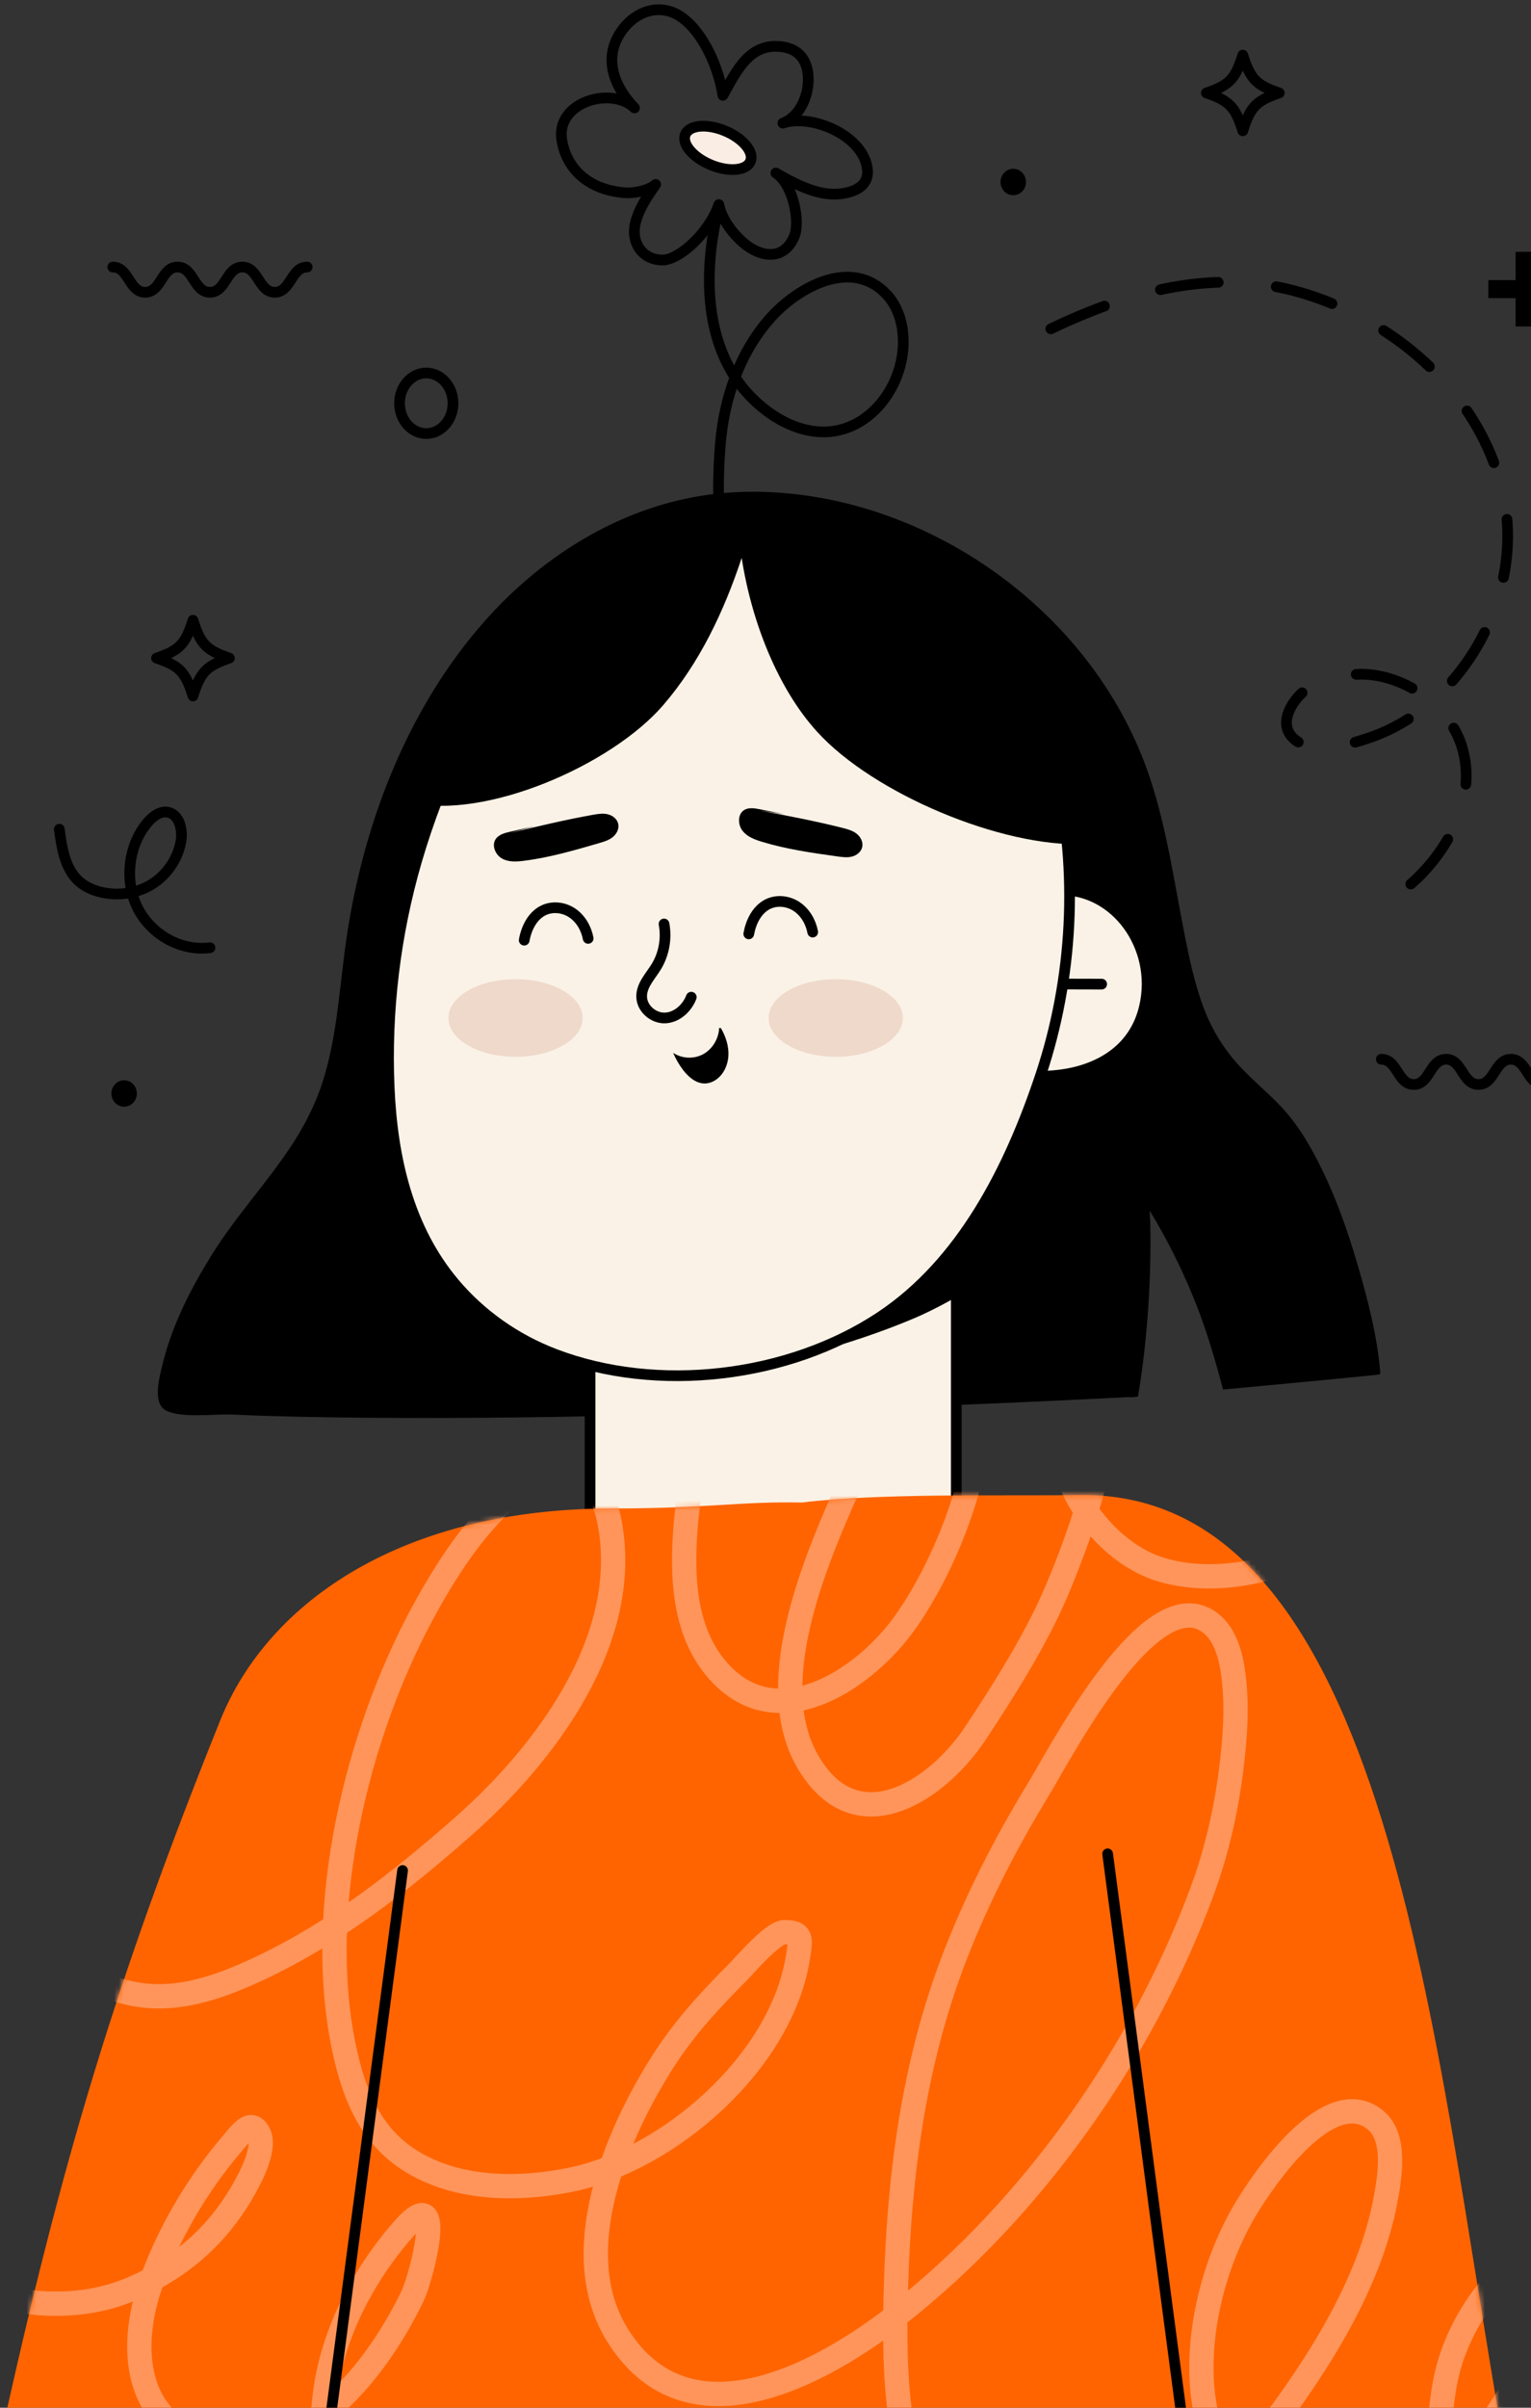 <svg width="315" height="495" viewBox="0 0 315 495" fill="none" xmlns="http://www.w3.org/2000/svg">
<rect x="0" y="0" width="315" height="495" fill="#333333" stroke="none"/>
<path d="M147.864 42.667C144.576 55.862 144.66 71.939 154.859 81.975C158.618 85.673 163.526 88.544 168.795 88.785C179.406 89.271 187.225 77.927 185.643 67.552C185.252 64.99 184.236 62.502 182.493 60.613C175.294 52.812 164.145 59.019 158.447 65.442C152.151 72.538 148.948 81.982 148.198 91.487C147.853 95.858 147.714 100.269 147.945 104.652" stroke="black" stroke-width="2.2" stroke-miterlimit="10" stroke-linecap="round" stroke-linejoin="round"/>
<path d="M148.728 19.6C151.616 14.438 154.284 8.653 161.026 9.632C164.12 10.081 165.869 12.056 166.237 15.171C166.687 18.993 164.844 23.901 161.075 25.318C166.91 23.326 177.778 27.838 178.478 34.901C178.896 39.114 173.885 40.099 170.763 39.883C166.948 39.62 162.924 37.476 159.625 35.57C163.256 37.893 164.633 45.592 163.453 48.513C161.386 53.629 156.545 53.024 152.918 49.887C150.923 48.16 148.519 45.22 147.9 42.063C145.883 47.954 139.709 53.47 136.299 53.46C132.096 53.449 129.736 49.775 130.744 45.794C131.513 42.758 133.178 40.408 134.905 37.92C133.381 39.254 130.256 39.785 128.468 39.628C120.574 38.935 116.437 34.269 115.579 28.717C114.374 20.924 125.823 17.676 130.548 22.191C126.762 18.281 124.279 12.837 127.144 7.559C129.833 2.607 135.52 0.183 140.285 3.584C144.778 6.79 147.896 14.051 148.728 19.6Z" stroke="black" stroke-width="2.2" stroke-miterlimit="10" stroke-linecap="round" stroke-linejoin="round"/>
<path d="M154.425 33.108C155.159 31.149 152.745 28.348 149.034 26.853C145.323 25.358 141.719 25.735 140.986 27.695C140.252 29.654 142.666 32.455 146.377 33.95C150.088 35.445 153.691 35.068 154.425 33.108Z" fill="#FAEDE4" stroke="black" stroke-width="2.2" stroke-miterlimit="10" stroke-linecap="round" stroke-linejoin="round"/>
<path d="M263.484 227.417C260.88 224.669 257.941 222.257 255.34 219.508C251.943 215.919 249.384 211.805 247.622 207.118C245.786 202.233 244.704 197.072 243.692 191.95C241.579 181.262 240.061 170.387 236.628 160.035C225.48 126.41 192.142 102.662 158.267 101.168C154.799 101.015 151.321 101.103 147.866 101.456C129.043 103.383 111.932 113.732 99.354 128.113C87.533 141.629 79.501 158.352 74.806 175.859C73.417 181.041 72.312 186.303 71.484 191.612C70.676 196.789 70.189 202.01 69.51 207.205C68.823 212.451 67.928 217.695 66.282 222.719C64.724 227.477 62.412 231.862 59.656 235.982C54.599 243.541 48.407 250.208 43.589 257.949C39.36 264.743 35.516 272.188 33.551 280.057C32.784 283.131 31.293 288.471 34.147 289.977C37.256 291.619 44.186 290.657 47.697 290.818C56.723 291.231 65.758 291.378 74.793 291.464C91.858 291.626 108.927 291.434 125.989 291.089C142.772 290.75 159.551 290.25 176.326 289.644C189.44 289.17 202.553 288.631 215.662 288.028C219.787 287.838 223.912 287.642 228.036 287.437C229.305 287.373 230.575 287.31 231.844 287.245C232.452 287.213 233.27 287.32 233.856 287.14C233.941 287.114 234.083 287.139 234.136 287.146C235.185 280.937 235.863 274.645 236.277 268.358C236.497 265.018 236.632 261.671 236.683 258.324C236.707 256.761 236.712 255.198 236.699 253.635C236.692 252.743 236.679 251.85 236.659 250.958C236.646 250.369 236.467 249.515 236.632 248.947C236.953 249.668 237.415 250.333 237.809 251.013C238.873 252.848 239.894 254.709 240.868 256.597C242.793 260.332 244.534 264.169 246.081 268.089C248.343 273.818 250.06 279.708 251.641 285.669C255.856 285.277 260.076 284.887 264.292 284.489C267.879 284.15 271.465 283.808 275.051 283.459C276.778 283.291 278.505 283.121 280.232 282.948C280.951 282.876 281.671 282.804 282.39 282.73C282.725 282.695 283.07 282.684 283.402 282.632C283.987 282.543 284.02 282.514 283.964 281.87C283.333 274.576 281.417 267.213 279.389 260.226C277.122 252.409 274.33 244.655 270.503 237.505C268.866 234.445 267.02 231.463 264.772 228.842C264.355 228.356 263.924 227.882 263.484 227.417Z" fill="black"/>
<path d="M196.754 236.242H121.405V322.788H196.754V236.242Z" fill="#FAF2E6"/>
<path d="M192.379 251.961C190.592 253.456 188.792 254.939 186.983 256.405C183.224 259.453 179.151 262.074 174.989 264.483C170.814 266.899 166.529 269.113 162.128 271.053C157.78 272.969 153.295 274.705 148.706 275.889C145.285 276.772 141.771 277.432 138.241 277.656C142.487 278.709 146.799 279.482 151.14 279.977C162.251 281.246 183.555 273.122 189.598 270.355C192.04 269.236 194.428 267.993 196.754 266.642V247.951C195.377 249.378 193.893 250.693 192.379 251.961Z" fill="black"/>
<path d="M196.754 236.242H121.405V322.788H196.754V236.242Z" stroke="black" stroke-width="2.2" stroke-miterlimit="10" stroke-linecap="round" stroke-linejoin="round"/>
<path d="M215.801 183.138C227.767 181.315 237.177 192.538 235.903 204.432C233.917 222.979 211.021 224.237 198.199 217.624" fill="#FAF2E6"/>
<path d="M215.801 183.138C227.767 181.315 237.177 192.538 235.903 204.432C233.917 222.979 211.021 224.237 198.199 217.624" stroke="black" stroke-width="2.2" stroke-miterlimit="10" stroke-linecap="round" stroke-linejoin="round"/>
<path d="M211.958 202.289L226.667 202.322" stroke="black" stroke-width="2.2" stroke-miterlimit="10" stroke-linecap="round" stroke-linejoin="round"/>
<path d="M217.212 158.826C213.625 143.188 204.505 129.205 192.557 119.096C179.927 108.41 163.694 101.738 147.242 103.212C137.932 104.046 128.729 107.385 121.257 113.27C116.974 116.643 113.388 120.865 110.131 125.278C103.933 133.678 99.241 143.122 94.9 152.655C91.296 160.571 88.112 168.707 85.675 177.094C81.29 192.187 79.392 207.94 80.072 223.593C80.704 238.152 84.011 252.565 93.452 263.776C99.008 270.373 106.175 275.349 114.088 278.378C135.208 286.462 162.147 283.32 181.113 270.745C197.908 259.61 207.691 240.32 214.142 220.964C220.758 201.111 221.901 179.274 217.212 158.826Z" fill="#FAF2E6"/>
<path d="M217.212 158.826C213.625 143.188 204.505 129.205 192.557 119.096C179.927 108.41 163.694 101.738 147.242 103.212C137.932 104.046 128.729 107.385 121.257 113.27C116.974 116.643 113.388 120.865 110.131 125.278C103.933 133.678 99.241 143.122 94.9 152.655C91.296 160.571 88.112 168.707 85.675 177.094C81.29 192.187 79.392 207.94 80.072 223.593C80.704 238.152 84.011 252.565 93.452 263.776C99.008 270.373 106.175 275.349 114.088 278.378C135.208 286.462 162.147 283.32 181.113 270.745C197.908 259.61 207.691 240.32 214.142 220.964C220.758 201.111 221.901 179.274 217.212 158.826Z" stroke="black" stroke-width="2.2" stroke-miterlimit="10" stroke-linecap="round" stroke-linejoin="round"/>
<path d="M106.07 217.262C113.694 217.262 119.875 213.691 119.875 209.286C119.875 204.88 113.694 201.309 106.07 201.309C98.446 201.309 92.266 204.88 92.266 209.286C92.266 213.691 98.446 217.262 106.07 217.262Z" fill="#EFD9CB"/>
<path d="M171.952 217.262C179.576 217.262 185.757 213.691 185.757 209.286C185.757 204.88 179.576 201.309 171.952 201.309C164.328 201.309 158.147 204.88 158.147 209.286C158.147 213.691 164.328 217.262 171.952 217.262Z" fill="#EFD9CB"/>
<path d="M167.212 191.623C166.814 189.501 165.633 187.509 163.872 186.353C162.111 185.197 159.772 184.959 157.905 185.92C155.735 187.036 154.498 189.522 154.058 191.993" stroke="black" stroke-width="2.2" stroke-miterlimit="10" stroke-linecap="round" stroke-linejoin="round"/>
<path d="M121.009 192.921C120.612 190.799 119.43 188.807 117.67 187.651C115.909 186.494 113.57 186.257 111.703 187.218C109.533 188.334 108.296 190.82 107.855 193.291" stroke="black" stroke-width="2.2" stroke-miterlimit="10" stroke-linecap="round" stroke-linejoin="round"/>
<path d="M156.281 166.63C161.998 167.706 167.719 168.784 173.364 170.209C174.361 170.461 175.383 170.737 176.209 171.368C177.034 172 177.625 173.079 177.408 174.119C177.195 175.136 176.264 175.857 175.289 176.103C174.315 176.349 173.293 176.211 172.299 176.071C167.042 175.336 161.761 174.594 156.675 173.032C155.236 172.59 153.737 172.028 152.788 170.822C151.84 169.615 151.73 167.573 152.941 166.653C153.877 165.942 155.167 166.141 156.305 166.371C157.996 166.714 159.688 167.057 161.379 167.399" fill="black"/>
<path d="M104.954 171.257C110.613 169.893 116.277 168.528 122.005 167.515C123.016 167.336 124.06 167.168 125.059 167.409C126.059 167.65 127.014 168.396 127.212 169.44C127.405 170.461 126.826 171.506 126.025 172.133C125.225 172.76 124.234 173.054 123.268 173.335C118.161 174.822 113.03 176.314 107.763 176.973C106.273 177.159 104.683 177.26 103.351 176.543C102.019 175.826 101.138 173.996 101.898 172.653C102.485 171.616 103.745 171.268 104.878 171.011C106.562 170.629 108.246 170.248 109.929 169.867" fill="black"/>
<path d="M142.23 205.007C141.341 207.311 139.229 209.188 136.838 209.282C134.448 209.377 132.033 207.345 132.017 204.863C132.002 202.522 133.836 200.694 135.042 198.715C136.609 196.143 137.188 192.942 136.624 189.956" stroke="black" stroke-width="2.2" stroke-miterlimit="10" stroke-linecap="round" stroke-linejoin="round"/>
<path d="M148.329 211.376C149.322 213.086 149.974 215.063 149.865 217.056C149.756 219.05 148.803 221.046 147.158 222.083C146.526 222.481 145.8 222.733 145.06 222.749C143.23 222.791 141.646 221.43 140.513 219.937C139.703 218.869 139.025 217.694 138.5 216.45C140.312 217.656 142.75 217.77 144.659 216.737C146.568 215.705 147.875 213.566 147.96 211.334" fill="black"/>
<path d="M219.596 156.426C215.728 139.949 206.438 124.705 192.894 114.999C191.501 114.001 190.066 113.067 188.59 112.206C178.926 106.567 167.862 103.705 156.857 102.859C151.595 102.455 146.277 102.629 141.073 103.553C134.751 104.675 128.897 107.458 123.243 110.497C119.243 112.647 115.528 115.342 112.054 118.308C102.908 126.116 97.243 135.889 92.306 146.919C90.078 151.896 87.854 156.874 85.624 161.85C85.543 162.03 84.334 164.991 84.227 164.966C99.799 168.655 125.821 157.316 136.464 144.958C143.932 136.287 148.93 125.76 152.6 114.701C154.669 128.027 160.113 141.638 168.117 150.438C179.713 163.187 206.091 174.21 222.975 173.533C221.84 167.83 220.92 162.069 219.596 156.426Z" fill="black"/>
<path d="M222.265 307.366C205.842 307.57 181.037 306.944 164.974 308.901C152.396 308.637 145.694 310.124 125.877 310.124C83.106 310.124 55.22 329.071 45.298 353.725C24.062 406.491 12.631 444.238 0 501.823H309.299C294.97 421.16 285.883 306.572 222.265 307.366Z" fill="#FF6400"/>
<mask id="mask0_1024_1757" style="mask-type:luminance" maskUnits="userSpaceOnUse" x="0" y="307" width="310" height="195">
<path d="M222.265 307.366C205.842 307.57 181.037 306.944 164.974 308.901C152.396 308.637 145.694 310.124 125.877 310.124C83.106 310.124 55.22 329.071 45.298 353.725C24.062 406.491 12.631 444.238 0 501.823H309.299C294.97 421.16 285.883 306.572 222.265 307.366Z" fill="white"/>
</mask>
<g mask="url(#mask0_1024_1757)">
<path d="M8.499 368.4C6.806 387.241 5.603 404.912 26.597 409.737C35.948 411.887 45.122 408.588 53.569 404.605C68.986 397.336 82.385 386.849 95.243 375.54C111.77 361.004 130.037 337.308 125.431 313.024C124.45 307.85 121.998 302.355 116.212 302.546C103.05 302.98 90.838 324.035 85.727 333.93C72.544 359.454 64.414 395.141 71.358 423.558C74.175 435.084 79.216 442.982 90.325 447.074C98.794 450.195 108.701 449.906 117.44 448.125C137.287 444.079 160.679 424.272 164.172 402.406C164.775 398.629 165.07 397.21 161.394 397.227C158.967 397.238 152.862 404.418 151.866 405.408C146.104 411.139 140.627 417.118 136.237 424.061C126.786 439.01 116.48 463.078 127.039 480.059C141.428 503.197 168.848 488.285 184.915 475.685C212.326 454.19 234.998 422.113 247.297 388.914C250.294 380.825 252.229 372.395 253.312 363.807C254.112 357.457 254.594 350.982 253.803 344.605C253.324 340.746 252.261 336.218 249.115 333.729C236.96 324.12 218.277 360.272 213.627 367.902C206.708 379.255 200.599 391.177 195.891 403.702C187.303 426.553 184.596 450.923 184.226 475.303C183.976 491.742 185.074 512.285 197.001 524.649C212.513 540.729 233.853 531.375 246.794 517.229C250.981 512.652 254.746 507.684 258.552 502.77C269.434 488.719 280.997 471.627 284.786 453.7C284.839 453.448 284.89 453.195 284.938 452.943C285.882 447.974 287.487 439.525 282.981 435.841C273.438 428.038 259.922 448.051 256.159 454.378C244.497 473.988 240.578 509.134 267.096 518.161C288.777 525.541 308.775 499.114 316.346 481.159C317.998 477.242 322.869 466.299 318.416 462.283C316.117 460.21 314.731 462.482 312.438 464.48C304.741 471.186 298.985 480.225 297.19 490.502C294.619 505.216 297.206 521.692 304.993 534.322C309.242 541.213 313.996 545.182 321.849 544.141" stroke="#FF955A" stroke-width="5" stroke-miterlimit="10"/>
<path d="M143.131 297.166C141.275 311.921 136.758 332.936 148.977 344.778C161.157 356.581 178.291 344.712 186.239 333.531C192.233 325.098 197.461 313.231 199.812 303.1C201.072 297.669 202.259 289.443 199.548 284.154C192.472 270.353 175.716 302.932 173.432 308.156C167.23 322.344 157.238 346.455 166.073 361.945C175.983 379.321 192.751 368.259 200.63 356.415C206.469 347.637 213.294 336.8 217.398 327.077C223.129 313.496 227.712 299.103 228.409 284.19C228.497 282.329 228.711 278.949 226.629 278.111C224.999 277.456 223.332 279.222 222.564 280.527C221.26 282.743 220.523 285.339 219.844 287.819C217.875 295.006 218.332 302.065 222.19 308.613C226.021 315.113 232.216 320.855 239.421 322.856C249.885 325.762 262.414 323.232 271.744 317.831" stroke="#FF955A" stroke-width="5" stroke-miterlimit="10"/>
<path d="M-18.048 453.526C-13.805 460.931 -11.368 467.929 -3.44 470.779C1.024 472.384 5.233 473.445 9.968 473.587C18.218 473.835 25.007 472.121 32.232 468.042C39.845 463.744 45.751 457.893 50.165 450.076C51.553 447.619 54.805 441.599 53.216 438.578C51.596 435.496 49.461 438.742 47.494 441.042C40.548 449.164 34.328 459.736 30.862 469.978C25.648 485.383 29.157 501.407 47.422 502.682C64.696 503.888 78.08 486.162 84.897 471.997C86.64 468.376 92.042 448.048 83.07 458.219C70.303 472.692 61.388 494.641 69.776 513.852C75.224 526.33 93.713 538.584 106.877 536.084" stroke="#FF955A" stroke-width="5" stroke-miterlimit="10"/>
</g>
<path d="M82.829 384.551L66.578 507.851" stroke="black" stroke-width="2.2" stroke-miterlimit="10" stroke-linecap="round" stroke-linejoin="round"/>
<path d="M227.894 381.127L244.145 504.426" stroke="black" stroke-width="2.2" stroke-miterlimit="10" stroke-linecap="round" stroke-linejoin="round"/>
<path d="M216.203 67.604C232.501 59.828 250.143 54.923 267.913 60.235C279.575 63.722 290.481 70.519 298.464 80.018C303.953 86.55 307.955 94.411 309.542 102.934C313.282 123.037 300.756 145.1 281.97 151.593C277.691 153.072 269.35 155.629 265.7 151.345C262.942 148.105 266.403 143.263 269.105 141.468C272.253 139.375 276.316 138.614 280.009 138.61C288.545 138.601 297.909 144.682 300.689 153.208C304.545 165.038 296.433 177.746 287.218 184.146C287.009 184.29 286.799 184.433 286.588 184.573" stroke="black" stroke-width="2.2" stroke-miterlimit="10" stroke-linecap="round" stroke-linejoin="round" stroke-dasharray="12 12"/>
<path d="M87.703 89.134C90.74 89.134 93.203 86.347 93.203 82.909C93.203 79.472 90.74 76.685 87.703 76.685C84.665 76.685 82.203 79.472 82.203 82.909C82.203 86.347 84.665 89.134 87.703 89.134Z" stroke="black" stroke-width="2.2" stroke-miterlimit="10" stroke-linecap="round" stroke-linejoin="round"/>
<path d="M211.028 38.043C211.36 36.582 210.488 35.117 209.079 34.772C207.67 34.427 206.258 35.332 205.926 36.793C205.593 38.255 206.465 39.72 207.874 40.065C209.283 40.41 210.695 39.505 211.028 38.043Z" fill="black"/>
<path d="M263.203 19.11C258.477 20.7 257.235 21.988 255.703 26.891C254.171 21.988 252.929 20.7 248.203 19.11C252.929 17.521 254.171 16.233 255.703 11.33C257.235 16.233 258.477 17.521 263.203 19.11Z" stroke="black" stroke-width="2.2" stroke-miterlimit="10" stroke-linecap="round" stroke-linejoin="round"/>
<path d="M23.203 54.9C26.534 54.9 26.534 60.087 29.866 60.087C33.199 60.087 33.199 54.9 36.531 54.9C39.861 54.9 39.861 60.087 43.192 60.087C46.526 60.087 46.526 54.9 49.859 54.9C53.196 54.9 53.196 60.087 56.531 60.087C59.867 60.087 59.867 54.9 63.203 54.9" stroke="black" stroke-width="2.2" stroke-miterlimit="10" stroke-linecap="round" stroke-linejoin="round"/>
<path d="M284.203 217.77C287.534 217.77 287.534 222.957 290.866 222.957C294.199 222.957 294.199 217.77 297.531 217.77C300.861 217.77 300.861 222.957 304.192 222.957C307.526 222.957 307.526 217.77 310.86 217.77C314.196 217.77 314.196 222.957 317.531 222.957C320.867 222.957 320.867 217.77 324.203 217.77" stroke="black" stroke-width="2.2" stroke-miterlimit="10" stroke-linecap="round" stroke-linejoin="round"/>
<path d="M28.127 225.241C28.359 223.759 27.389 222.362 25.96 222.121C24.531 221.881 23.184 222.887 22.952 224.37C22.721 225.852 23.691 227.249 25.12 227.49C26.549 227.73 27.895 226.723 28.127 225.241Z" fill="black"/>
<path d="M47.203 135.297C42.477 136.887 41.235 138.175 39.703 143.078C38.171 138.175 36.929 136.887 32.203 135.297C36.929 133.708 38.171 132.42 39.703 127.517C41.235 132.42 42.477 133.708 47.203 135.297Z" stroke="black" stroke-width="2.2" stroke-miterlimit="10" stroke-linecap="round" stroke-linejoin="round"/>
<path d="M12.203 170.474C12.699 174.305 13.361 178.476 16.104 181.053C17.433 182.3 19.138 183.038 20.878 183.437C24.339 184.231 28.09 183.716 31.153 181.847C34.217 179.977 36.532 176.733 37.209 173.079C37.655 170.671 36.939 167.543 34.661 167.01C33.023 166.628 31.432 167.821 30.32 169.142C26.376 173.83 25.541 181.13 28.317 186.667C31.092 192.203 37.294 195.607 43.203 194.84" stroke="black" stroke-width="2.2" stroke-miterlimit="10" stroke-linecap="round" stroke-linejoin="round"/>
<path d="M306.221 61.29H321.016V57.589H306.221" fill="black"/>
<path d="M311.834 51.766V67.113H315.402V51.766" fill="black"/>
</svg>
